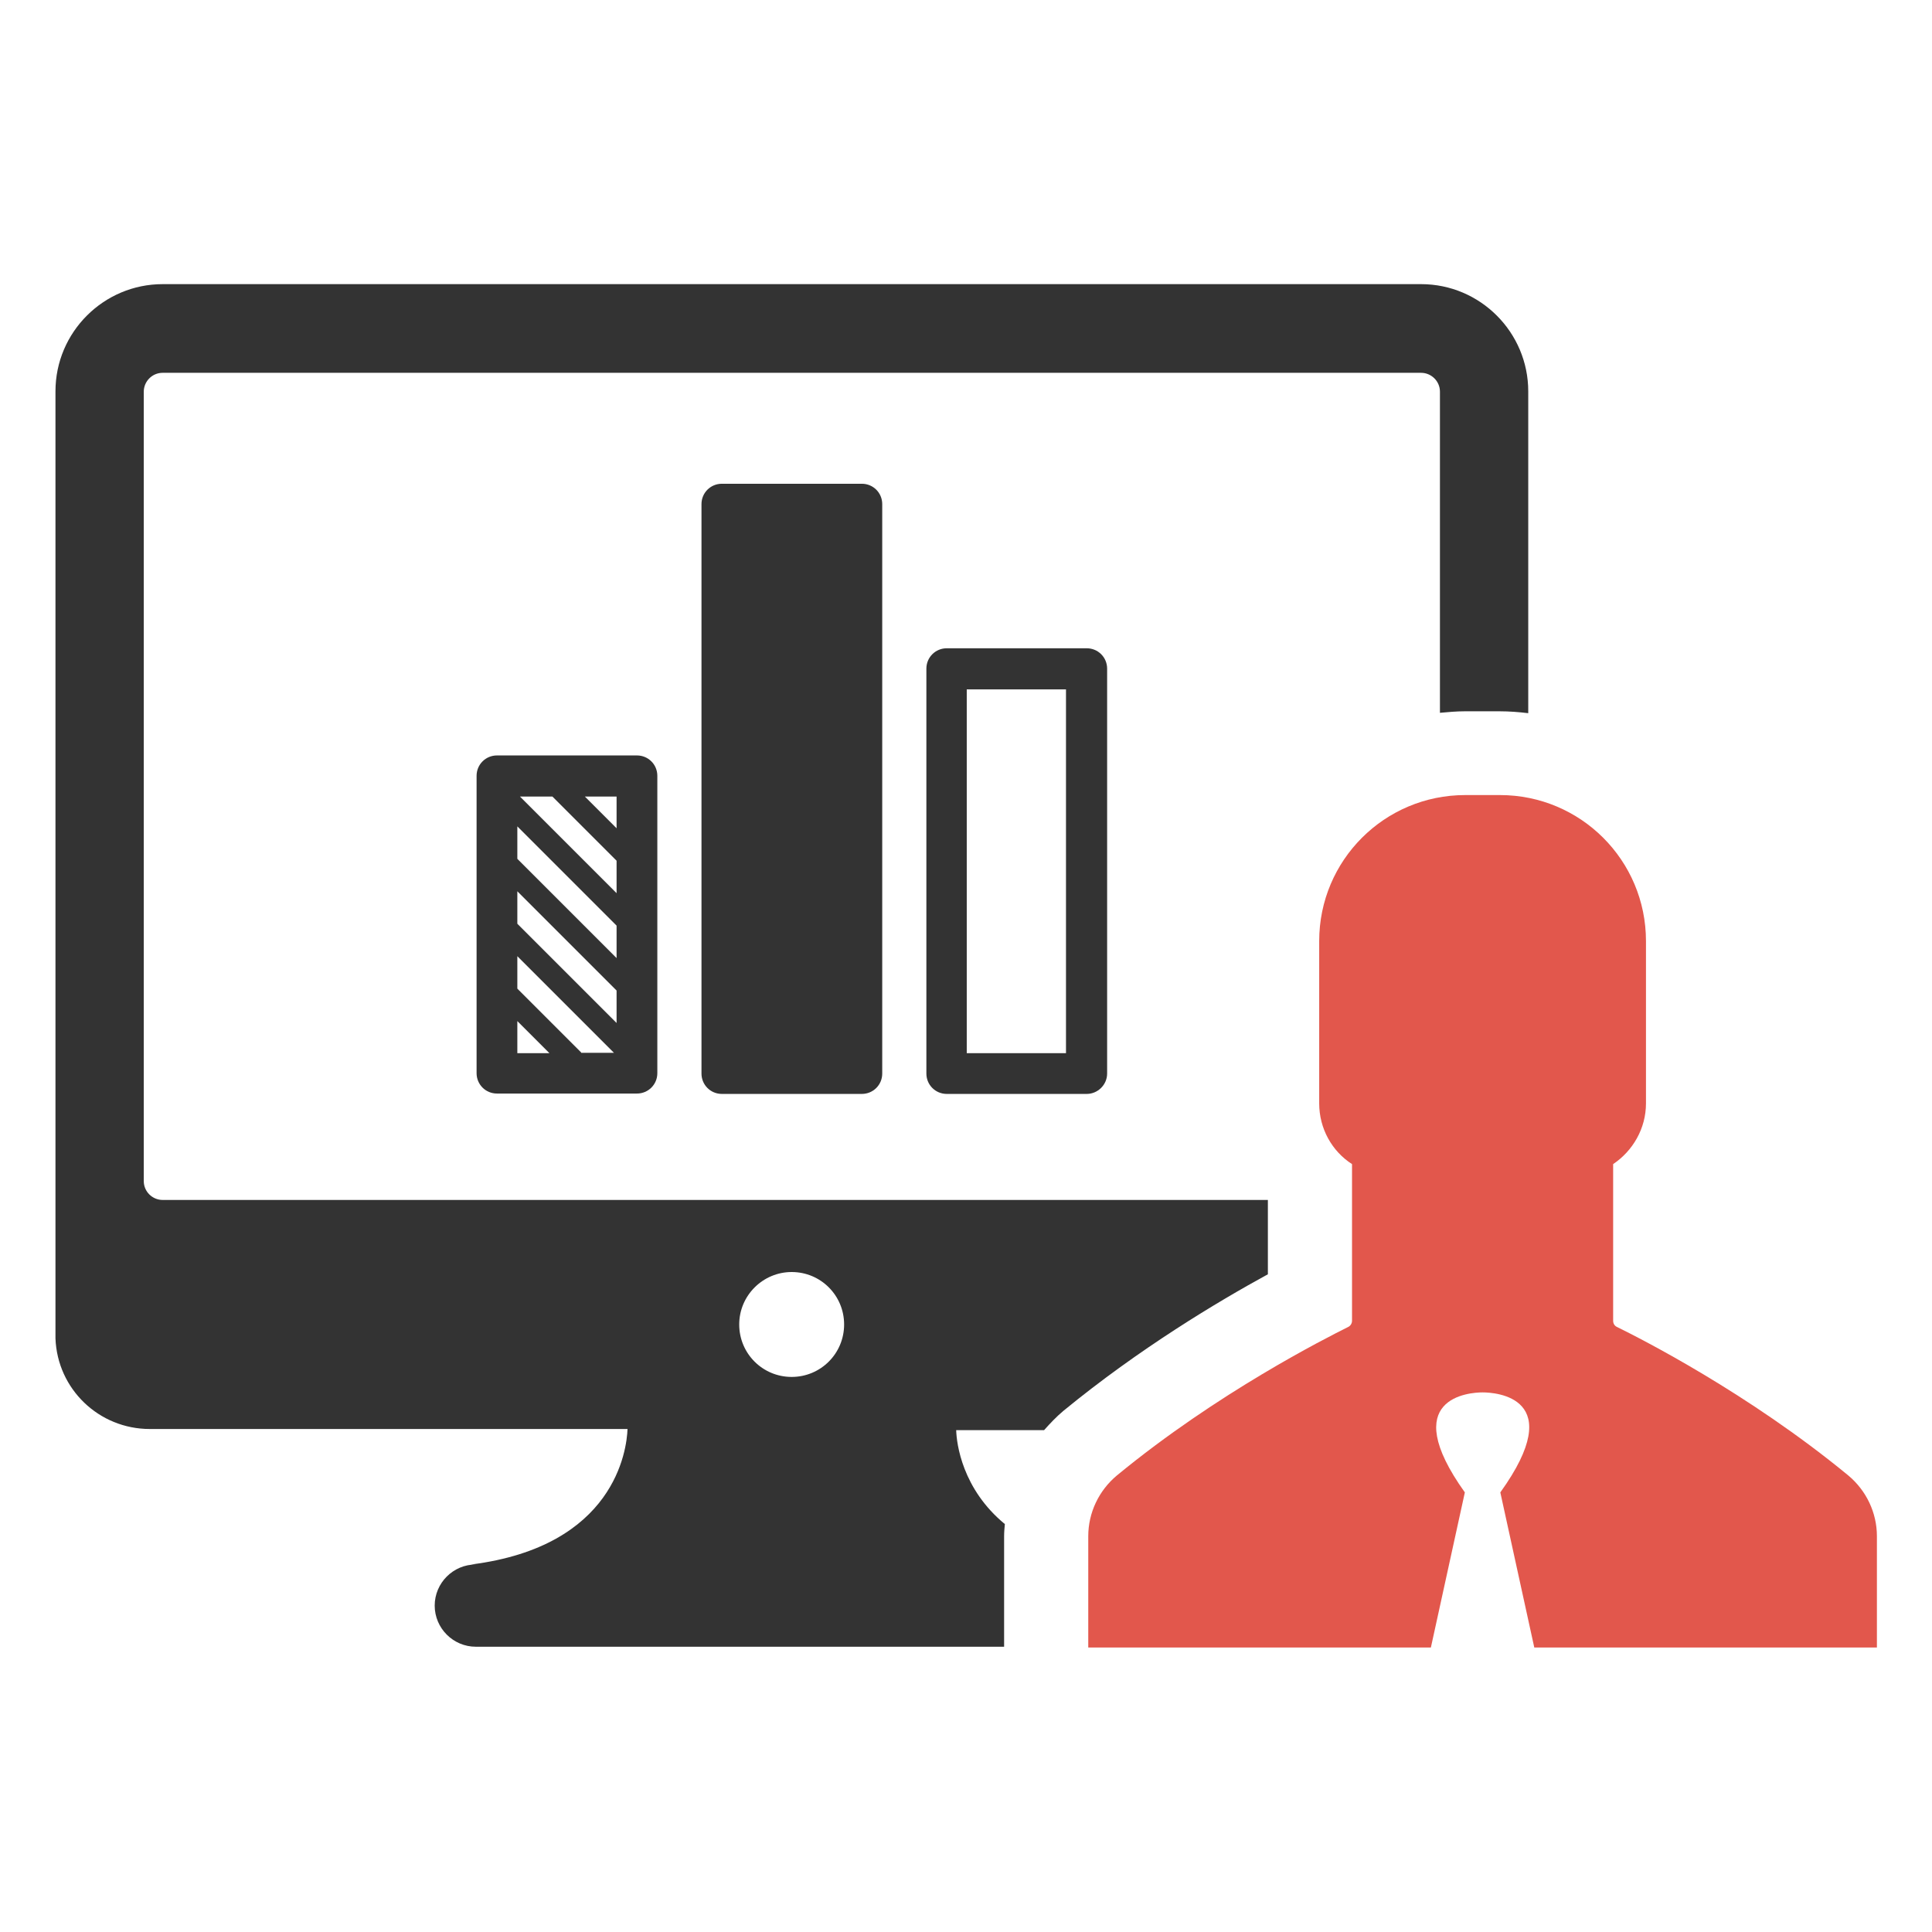 <?xml version="1.0" encoding="utf-8"?>
<!-- Generator: Adobe Illustrator 18.0.0, SVG Export Plug-In . SVG Version: 6.00 Build 0)  -->
<!DOCTYPE svg PUBLIC "-//W3C//DTD SVG 1.1//EN" "http://www.w3.org/Graphics/SVG/1.1/DTD/svg11.dtd">
<svg version="1.1" id="Layer_1" xmlns="http://www.w3.org/2000/svg" xmlns:xlink="http://www.w3.org/1999/xlink" x="0px" y="0px"
	 viewBox="0 0 512 512" enable-background="new 0 0 512 512" xml:space="preserve">
<g>
	<g>
		<path fill="#333333" d="M266.1,436.6v-29.5c0-1.1,0.1-2.2,0.2-3.2c-11.3-9.3-12.8-21.3-12.9-24.9h23.3c1.6-1.8,3.2-3.5,5.1-5.1
			c20.1-16.5,41-29,54.2-36.2v-19.7H43.1c-2.7,0-5-2.2-5-5V103.8c0-2.7,2.2-5,5-5h333.5c2.7,0,5,2.2,5,5v85.1
			c2.2-0.2,4.4-0.4,6.6-0.4h4.6h4.6c2.6,0,5.1,0.2,7.6,0.5v-85.3c0-15.6-12.7-28.4-28.4-28.4H43.1c-15.6,0-28.4,12.7-28.4,28.4
			v209.3c0,0.1,0,0.2,0,0.3v38c0,0.2,0,0.3,0,0.4v2.1c0,0.2,0,0.3,0,0.4v0.5h0c0.5,13.4,11.5,24,25,24h126.6
			c-0.2,5.6-3.4,31.1-41.4,35.9h1.2c-6,0-10.9,4.9-10.9,10.9c0,6,4.9,10.9,10.9,10.9H266.1z M209.8,337.1c7.7,0,13.9,6.2,13.9,13.9
			s-6.2,13.9-13.9,13.9c-7.7,0-13.9-6.2-13.9-13.9S202.2,337.1,209.8,337.1z"/>
		<path fill="#E2574C" d="M427.5,350v-41.5c5.2-3.5,8.7-9.4,8.7-16.1v-43c0-21.4-17.3-38.7-38.7-38.7h-4.6h-4.6
			c-21.4,0-38.7,17.3-38.7,38.7v43c0,6.7,3.4,12.7,8.7,16.1V350c0,0.7-0.4,1.4-1.1,1.7c-5.8,2.9-34.6,17.4-61.2,39.3
			c-4.8,4-7.6,9.9-7.6,16.1v29.5h90.8l9-41.1c-18.1-25.3,1.4-26.5,4.7-26.5h0h0c3.4,0,22.9,1.2,4.7,26.5l9,41.1h90.8v-29.5
			c0-6.2-2.8-12.1-7.6-16.1c-26.6-21.9-55.3-36.4-61.2-39.3C427.9,351.4,427.5,350.8,427.5,350z"/>
	</g>
	<g>
		<g>
			<path fill="#333333" d="M293.4,284.5V177.2c0-3-2.4-5.4-5.4-5.4h-37.1c-3,0-5.4,2.4-5.4,5.4v107.3c0,3,2.4,5.4,5.4,5.4h37.1
				C290.9,289.9,293.4,287.5,293.4,284.5z M282.5,279.1h-26.3v-96.4h26.3V279.1z"/>
		</g>
		<g>
			<path fill="#333333" d="M131.7,200.2c-3,0-5.4,2.4-5.4,5.4v78.8c0,3,2.4,5.4,5.4,5.4h37.1c3,0,5.4-2.4,5.4-5.4v-78.8
				c0-3-2.4-5.4-5.4-5.4H131.7z M137.1,279.1v-8.5l8.5,8.5H137.1z M154.2,279.1L137.1,262v-8.6l25.6,25.6H154.2z M163.4,271.1
				l-26.3-26.3v-8.6l26.3,26.3V271.1z M163.4,253.9l-26.3-26.3V219l26.3,26.3V253.9z M163.4,236.7l-25.6-25.6h8.6l17,17V236.7z
				 M163.4,219.5l-8.4-8.4h8.4V219.5z"/>
		</g>
		<g>
			<path fill="#333333" d="M233.8,284.5V133.6c0-3-2.4-5.4-5.4-5.4h-37.1c-3,0-5.4,2.4-5.4,5.4v150.9c0,3,2.4,5.4,5.4,5.4h37.1
				C231.4,289.9,233.8,287.5,233.8,284.5z"/>
		</g>
	</g>
</g>
</svg>
